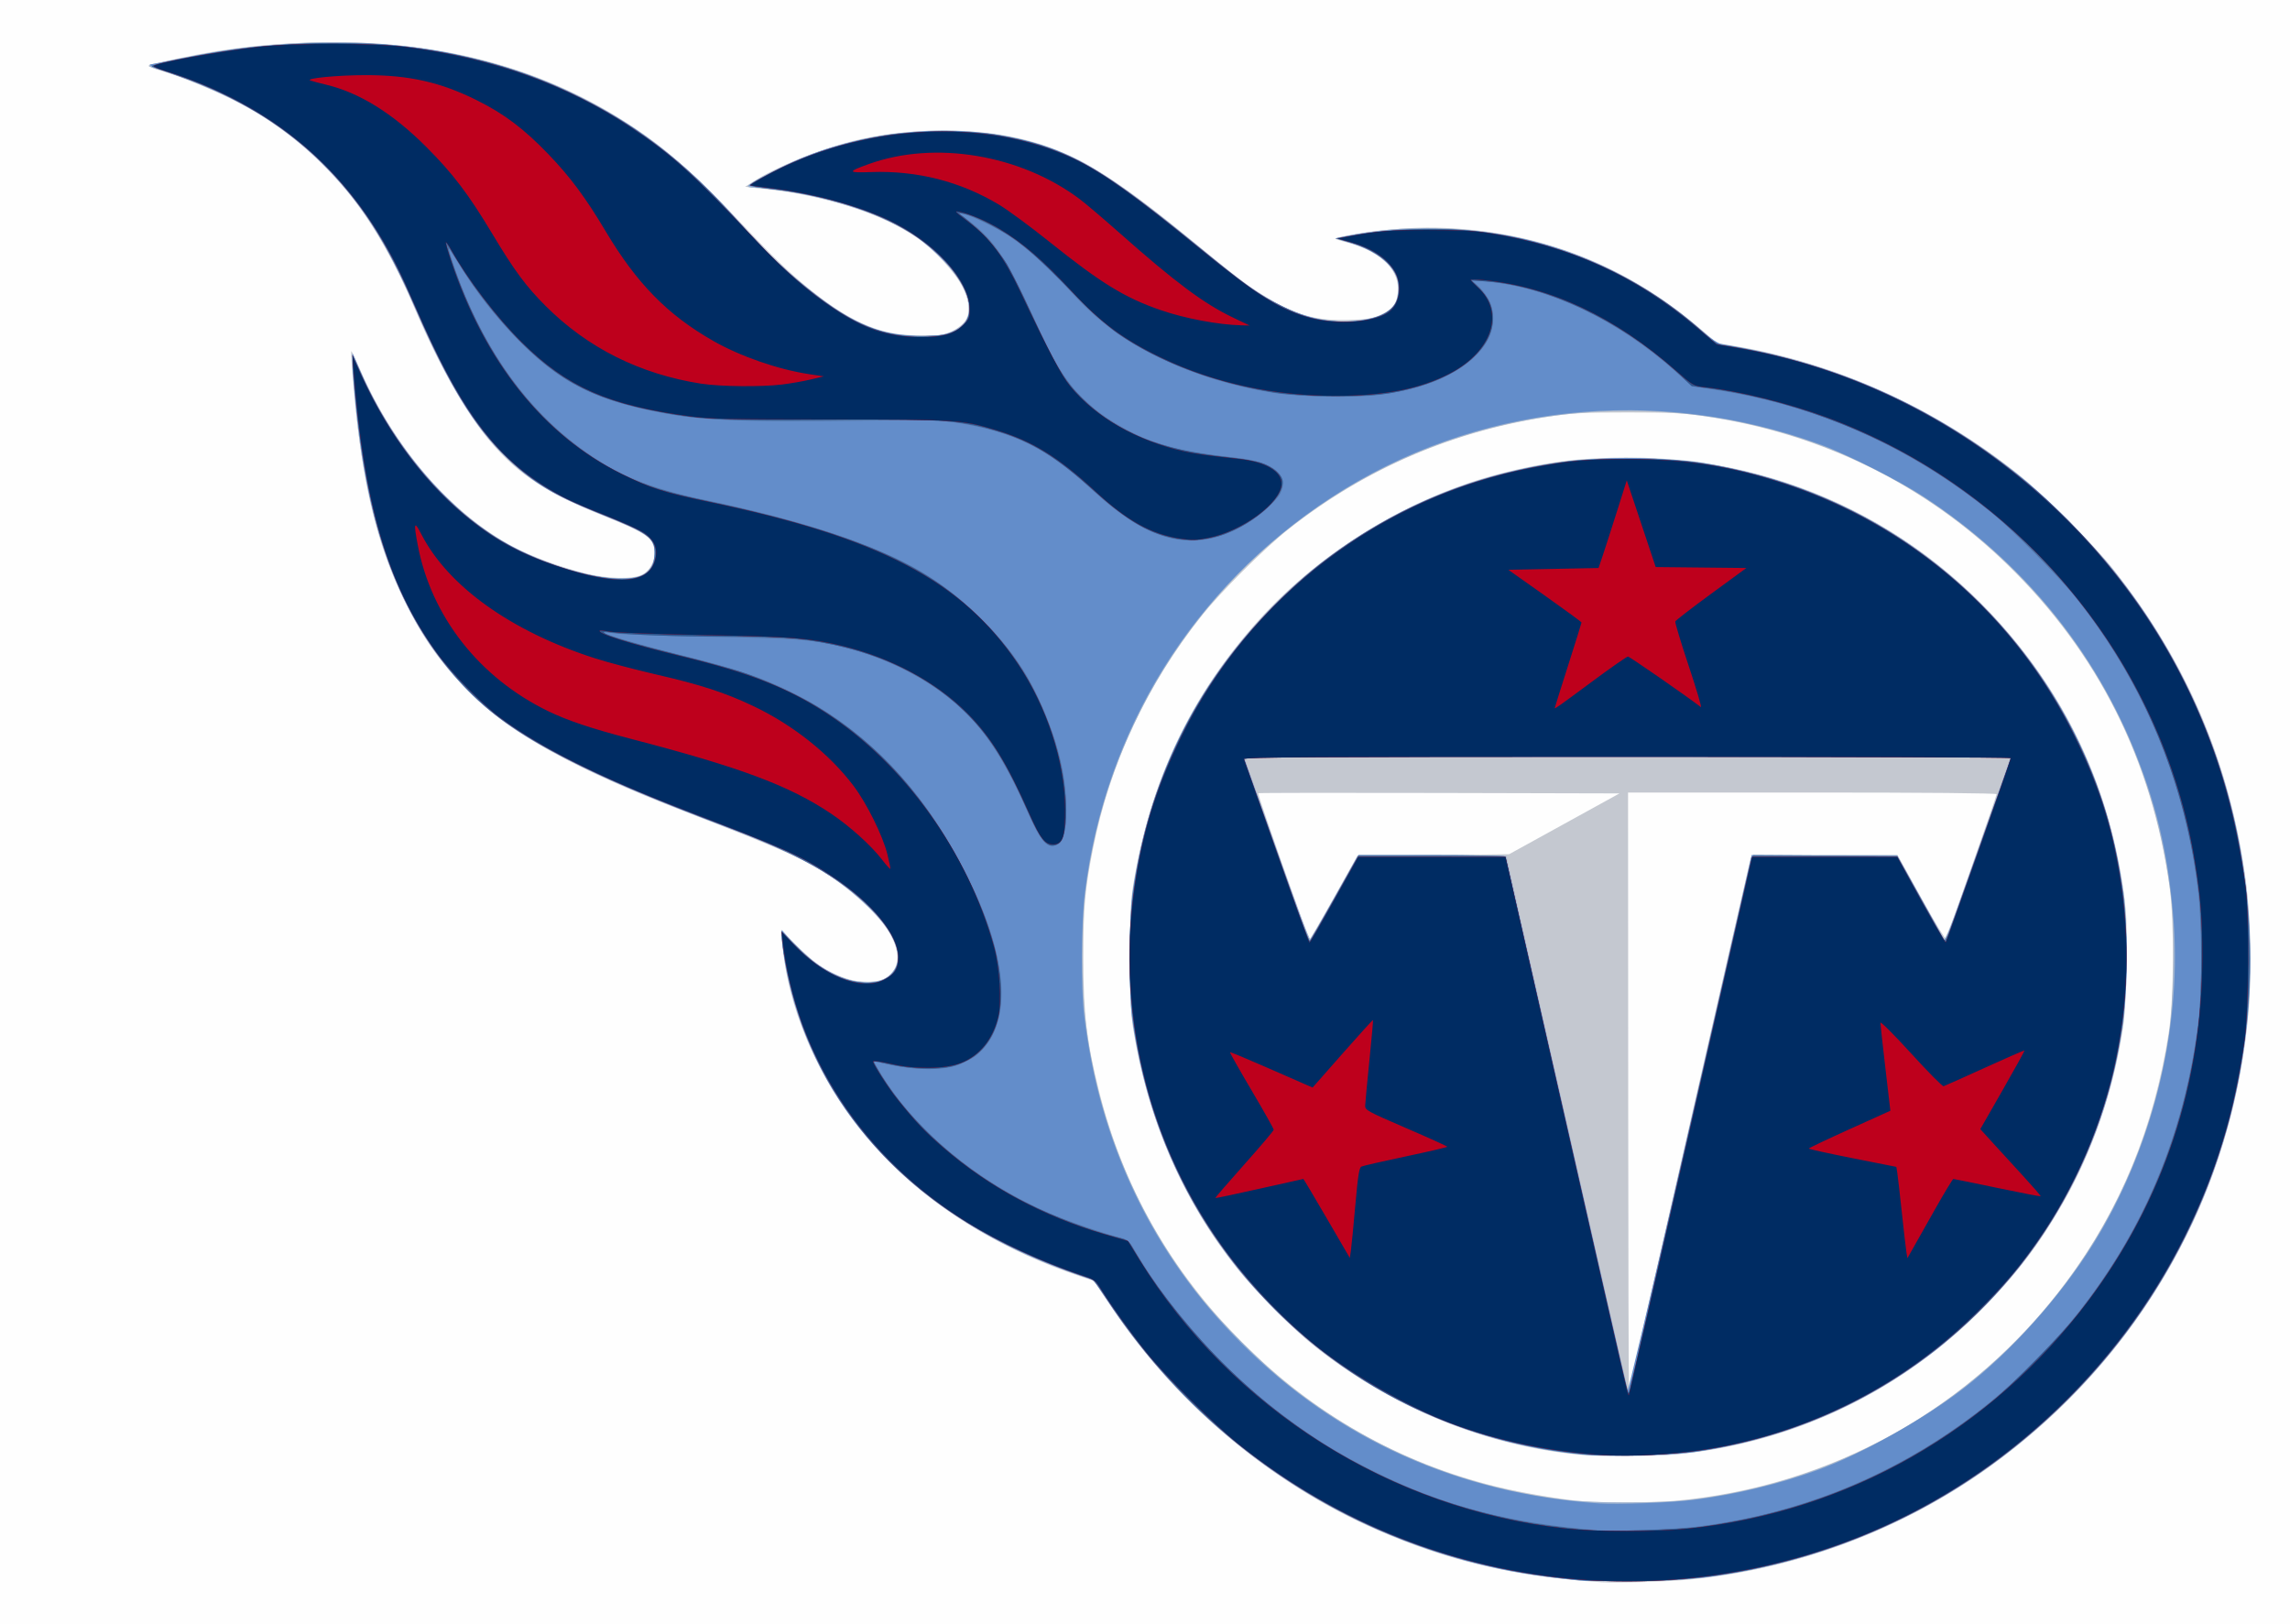 <svg
   xmlns="http://www.w3.org/2000/svg"
   version="1.1"
   id="svg10"
   width="375.459"
   height="266.341"
   viewBox="0 0 1280 908">
  <defs
     id="defs14" />

  <image
     width="1280"
     height="908"
     preserveAspectRatio="none"
     id="image18"
     x="0"
     y="0" />
  <g
     id="g20">
    <path
       style="fill:#fefefe"
       d="M 0,454 V 0 h 640 640 V 454 908 H 640 0 Z"
       id="path36"
        />
    <path
       style="fill:#c4c8d0"
       d="M 895,884.408 C 846.582,881.182 809.893,872.642 770,855.31 710.867,829.619 657.437,784.695 620.688,729.767 l -9.188,-13.733 -8,-2.678 C 563.003,699.8 526.975,678.553 499.861,652.236 469.345,622.618 447.813,584.338 439.942,545.714 437.977,536.075 436.01,520 436.795,520 c 0.217,0 3.501,3.327 7.299,7.393 3.797,4.066 9.947,9.472 13.666,12.013 16,10.933 34.245,12.761 41.047,4.114 C 507.053,533.035 496.622,514.142 472.5,495.872 454.302,482.089 444.091,477.285 382.5,453.529 321.216,429.89 285.203,409.962 262.818,387.301 245.834,370.109 236.63,357.168 225.973,335.5 212.763,308.642 205.106,280.388 200.092,240 c -1.965,-15.83 -4.285,-43.14 -3.714,-43.712 0.151,-0.151 2.466,4.74 5.146,10.87 18.951,43.353 50.249,79.586 84.898,98.284 9.967,5.379 27.482,11.839 40.936,15.098 12.841,3.111 26.427,3.379 31.657,0.625 6.205,-3.267 8.859,-12.183 5.381,-18.071 C 362.054,299.129 356.382,295.984 339,289.011 305.593,275.609 290.12,265.587 274.311,247.114 260.78,231.302 245.409,204.336 232.063,173 210.075,121.369 185.761,90.457 147.609,65.626 133.237,56.273 109.129,45.329 90.759,39.821 86.502,38.545 83.015,37.219 83.009,36.875 83.004,36.531 84.237,35.983 85.75,35.657 c 1.512,-0.326 8.099,-1.745 14.636,-3.153 28.229,-6.081 55.249,-8.864 86.114,-8.87 61.77,-0.012 114.807,14.231 160.926,43.218 24.074,15.131 39.842,29.135 75.963,67.464 21.084,22.374 41.547,38.669 58.024,46.206 11.533,5.276 19.468,6.917 33.587,6.949 11.378,0.026 12.944,-0.196 17.448,-2.472 9.894,-4.999 11.603,-12.36 5.668,-24.415 -4.048,-8.223 -16.704,-21.827 -26.144,-28.103 C 491.758,119.043 461.85,109.46 428.5,105.736 l -12,-1.34 4.5,-2.878 c 12.725,-8.137 36.147,-17.704 55.342,-22.605 28.496,-7.276 66.399,-7.88 93.658,-1.493 28.886,6.768 51.214,19.972 95.5,56.476 25.601,21.103 30.932,25.214 39.947,30.808 18.349,11.388 29.68,14.678 48.594,14.111 11.285,-0.338 13.114,-0.656 18.267,-3.177 6.787,-3.321 9.057,-6.861 9.095,-14.185 0.06,-11.596 -10.967,-21.559 -28.829,-26.045 -3.655,-0.918 -6.467,-1.848 -6.248,-2.067 1.257,-1.257 22.474,-4.465 36.411,-5.505 25.852,-1.929 53.975,0.949 79.54,8.142 32.963,9.274 62.715,25.629 90.152,49.557 l 7.121,6.21 10.475,1.751 c 55.701,9.313 112.15,34.805 157.475,71.116 13.99,11.208 42.813,39.882 53.162,52.888 42.181,53.008 66.098,109.505 74.932,177 2.174,16.613 2.893,50.385 1.457,68.5 -8.218,103.705 -60.49,196.213 -145.285,257.117 -48.544,34.867 -107.603,57.038 -167.266,62.793 -12.317,1.188 -41.084,2.059 -49.5,1.498 z m 41,-45.459 c 87.946,-7.982 166.113,-51.645 218.82,-122.229 30.363,-40.661 49.184,-86.44 57.439,-139.708 2.907,-18.756 3.127,-62.212 0.413,-81.513 -9.941,-70.707 -40.016,-130.499 -90.317,-179.563 -46.237,-45.1 -103.917,-73.522 -168.772,-83.164 -12.901,-1.918 -19.207,-2.242 -43.583,-2.242 -24.376,0 -30.682,0.324 -43.583,2.242 C 812.084,240.85 762.742,262.145 720,295.961 707.087,306.178 681.974,331.216 671.817,344 c -30.882,38.871 -51.374,82.667 -60.807,129.954 -4.622,23.17 -5.512,33.247 -5.481,62.046 0.034,30.754 1.857,46.219 8.665,73.5 13.461,53.94 40.25,101.012 80.268,141.042 40.05,40.062 87.72,67.121 141.538,80.341 14.807,3.637 37.847,7.522 50,8.431 10.745,0.803 39.436,0.594 50,-0.365 z m -51.5,-25.642 c -53.956,-4.807 -107.413,-26.708 -151,-61.865 -11.288,-9.104 -32.138,-30.114 -41.623,-41.942 -30.668,-38.242 -50.344,-83.587 -58.579,-135 -2.541,-15.863 -2.551,-63.338 -0.018,-79 9.483,-58.616 32.165,-106.617 70.409,-149 35.061,-38.855 85.127,-69.086 135.794,-81.994 25.179,-6.415 43.997,-8.726 71.016,-8.724 88.883,0.007 170.071,40.851 223.664,112.523 30.35,40.588 48.456,87.469 53.914,139.601 1.496,14.288 0.641,52.914 -1.481,66.898 -5.259,34.659 -17.068,69.038 -33.591,97.792 -13.243,23.046 -25.671,39.344 -44.815,58.768 -44.722,45.377 -102.984,73.801 -166.192,81.08 -12.272,1.413 -45.7,1.916 -57.5,0.864 z M 944.014,630.5 c 18.197,-79.75 33.531,-146.688 34.075,-148.75 l 0.989,-3.75 h 40.783 40.783 l 13.378,24.151 c 7.358,13.283 13.584,23.521 13.836,22.75 0.252,-0.771 6.688,-19.095 14.3,-40.721 C 1109.771,462.555 1116,444.442 1116,443.931 1116,443.362 1075.878,443 1013,443 H 910 l 0.079,167.25 c 0.043,91.987 0.252,166.8 0.464,166.25 0.212,-0.55 15.274,-66.25 33.471,-146 z M 745.605,501.75 758.652,478.5 801.076,478 843.5,477.5 l 30.86,-17 30.86,-17 -100.772,-0.255 c -55.425,-0.14 -100.953,-0.074 -101.174,0.147 -0.518,0.518 28.053,81.601 28.755,81.605 0.291,0.002 6.4,-10.459 13.576,-23.247 z"
       id="path34"
        />
    <path
       style="fill:#9db2cf"
       d="m 881.5,883.351 c -1.65,-0.192 -7.275,-0.824 -12.5,-1.403 C 804.545,874.804 740.681,847.628 689.615,805.615 662.746,783.51 641.257,759.812 621.05,730 l -9.829,-14.5 -9.86,-3.314 C 542.244,692.32 494.889,656.714 466.323,610.651 450.824,585.657 439.519,553.277 437.355,527.674 l -0.628,-7.43 9.965,9.745 c 8.091,7.912 11.602,10.556 18.672,14.059 7.705,3.818 9.652,4.358 16.921,4.694 9.633,0.445 13.759,-1.142 17.534,-6.742 3.033,-4.499 2.605,-10.54 -1.324,-18.675 -4.038,-8.361 -19.973,-23.976 -33.916,-33.232 -14.503,-9.628 -27.59,-15.765 -60.593,-28.413 C 365.396,446.89 347.399,439.309 325.5,428.618 295.853,414.143 279.803,403.662 264.155,388.556 225.326,351.071 204.444,297.641 198.082,219.5 c -2.036,-25.004 -2.043,-24.948 1.867,-15.5 11.318,27.346 29.963,55.032 50.188,74.523 22.906,22.074 43.949,33.638 76.701,42.148 12.293,3.194 26.956,3.647 31.956,0.986 6.455,-3.436 9.099,-12.094 5.7,-18.667 -2.044,-3.953 -7.187,-6.772 -27.115,-14.864 C 317.227,279.942 309.898,276.339 300.461,269.973 273.093,251.51 254.898,225.316 231.015,170 216.23,135.754 203.722,116.042 183.515,95.14 166.779,77.828 150.343,65.73 129,55.015 118.685,49.836 91.717,39 89.144,39 88.586,39 86.863,38.494 85.315,37.875 82.532,36.764 82.563,36.735 88,35.412 c 12.166,-2.961 32.007,-6.551 46.458,-8.407 72.299,-9.283 137.056,0.289 192.318,28.427 32.479,16.538 57.643,36.583 87.084,69.371 16.428,18.295 28.513,29.58 44.732,41.769 19.716,14.817 33.167,20.19 52.954,21.152 13.453,0.654 20.652,-1.044 26.271,-6.196 3.459,-3.172 3.68,-3.734 3.62,-9.203 C 541.257,156.143 520.929,134.512 494.643,122.534 475.823,113.957 438.775,105 422.122,105 419.855,105 418,104.621 418,104.157 c 0,-1.413 18.323,-11.091 29.738,-15.707 52.071,-21.055 112.187,-20.643 155.293,1.064 15.342,7.726 38.42,24.686 77.47,56.932 32.152,26.551 53.902,35.597 78.42,32.615 16.632,-2.022 22.576,-6.689 22.579,-17.727 10e-4,-5.254 -0.448,-6.803 -3.041,-10.492 -4.437,-6.314 -12.481,-11.48 -22.929,-14.728 l -9.01,-2.801 4.991,-1.128 c 31.092,-7.028 71.16,-6.136 104.555,2.33 35.21,8.925 65.283,24.781 94.936,50.054 l 8.5,7.245 12,2.143 c 57.909,10.343 110.284,34.357 157.726,72.318 14.392,11.516 40.55,37.858 52.519,52.889 74.249,93.241 95.719,215.758 57.733,329.455 -25.588,76.587 -81.075,144.963 -151.73,186.974 -43.511,25.871 -90.695,41.534 -141.302,46.904 -12.527,1.329 -55.963,1.899 -64.946,0.852 z m 62.006,-44.852 c 58.148,-6.72 111.797,-28.997 156.954,-65.174 60.211,-48.237 99.88,-116.865 111.61,-193.088 3.031,-19.698 3.772,-58.336 1.499,-78.237 -8.039,-70.399 -37.599,-132.486 -86.656,-182.012 C 1065.104,257.59 982.195,225.618 893.75,230.077 784.183,235.6 686.317,299.638 637.124,398 c -17.167,34.325 -27.422,69.559 -31.102,106.856 -1.525,15.462 -1.252,48.611 0.529,64.144 6.585,57.438 28.616,110.802 64.405,156 10.553,13.328 35.446,38.206 48.917,48.888 44.971,35.66 97.836,57.7 154.628,64.466 16.424,1.957 52.666,2.033 69.006,0.144 z M 886.5,813.315 C 840.791,809.326 795.333,793.454 756.558,767.945 740.407,757.32 730.675,749.532 716.639,736 670.326,691.352 641.996,635.231 632.841,570 c -1.784,-12.711 -1.782,-57.306 0.002,-70 8.909,-63.36 35.049,-116.968 78.434,-160.852 15.193,-15.368 27.497,-25.557 44.494,-36.847 37.463,-24.883 78.005,-39.64 123.228,-44.851 17.928,-2.066 55.848,-1.538 71.5,0.996 57.208,9.261 107.086,32.932 147.118,69.817 50.165,46.222 79.88,103.214 89.543,171.736 2.061,14.617 1.775,58.469 -0.477,73 -5.08,32.781 -13.002,58.224 -26.776,85.997 -20.338,41.008 -50.704,76.535 -88.538,103.585 -39.444,28.2 -85.8,45.473 -135.226,50.388 -9.545,0.949 -40.272,1.162 -49.644,0.344 z M 944.514,629 c 18.487,-81.125 33.84,-148.287 34.117,-149.25 0.469,-1.63 3.292,-1.749 41.186,-1.735 l 40.683,0.015 12.5,22.623 c 6.875,12.443 12.966,23.266 13.536,24.052 0.779,1.075 4.428,-8.195 14.718,-37.389 7.525,-21.35 15.714,-44.555 18.197,-51.568 L 1123.966,423 H 909.65 695.334 l 18.083,51.42 c 10.59,30.114 18.456,51.06 18.983,50.55 0.495,-0.478 6.646,-11.13 13.669,-23.67 L 758.837,478.5 800.419,478.239 C 823.288,478.095 842,478.226 842,478.528 c 0,0.765 66.983,295.505 67.718,297.972 0.328,1.1 0.728,1.55 0.889,1 0.162,-0.55 15.42,-67.375 33.907,-148.5 z"
       id="path32"
        />
    <path
       style="fill:#638dca"
       d="m 883,883.385 c -1.925,-0.23 -9.219,-1.086 -16.209,-1.902 -74.588,-8.706 -146.114,-43.462 -200.897,-97.62 -18.902,-18.686 -33.624,-36.75 -49.508,-60.746 l -4.887,-7.383 -12,-4.25 C 518.627,682.845 464.086,629.605 443.799,559.5 440.71,548.827 437,529.076 437,523.306 v -3.495 l 3.416,4.088 c 16.814,20.125 41.188,30.514 54.298,23.143 20.971,-11.791 -5.356,-46.916 -52.117,-69.532 C 435.393,474.025 419.825,467.493 408,462.993 361.482,445.291 338.744,435.642 317.363,424.532 289.232,409.914 272.715,398.135 258.049,382.232 229.567,351.347 212.454,313.426 203.487,261.324 c -2.709,-15.741 -6.497,-50.015 -6.47,-58.551 l 0.016,-5.273 4.337,10 c 11.476,26.464 28.024,50.773 47.78,70.191 10.468,10.289 14.232,13.424 24.359,20.291 20.568,13.947 52.902,25.284 72.492,25.417 14.157,0.096 19.07,-3.178 19.787,-13.186 0.69,-9.641 -2.218,-11.826 -30.952,-23.256 -24.987,-9.94 -36.862,-17.108 -51.213,-30.912 C 264.752,237.894 250.813,215.236 232.532,173 216.151,135.154 201.284,112.016 179.666,90.724 157.462,68.856 128.7,51.871 95.5,41.02 86.923,38.216 81.957,36 84.253,36 c 0.359,0 8.436,-1.565 17.95,-3.478 28.861,-5.802 45.291,-7.604 74.998,-8.226 37.798,-0.791 60.634,1.589 91.936,9.584 19.107,4.88 34.556,10.488 51.364,18.645 35.567,17.262 61.802,37.478 91.456,70.475 31.758,35.338 57.628,55.243 80.778,62.151 9.67,2.886 28.958,3.662 36.502,1.468 13.55,-3.939 16.246,-14.619 7.465,-29.572 -4.747,-8.083 -18.868,-21.706 -28.352,-27.35 -20.415,-12.15 -47.794,-20.604 -77.919,-24.061 -6.292,-0.722 -11.66,-1.533 -11.929,-1.801 -0.598,-0.598 15.249,-9.095 25.498,-13.673 35.821,-16 82.003,-21.192 120.5,-13.549 33.221,6.596 53.028,18.254 108.411,63.811 21.335,17.55 30.222,23.892 42.005,29.978 15.275,7.889 31.435,10.934 46.084,8.684 13.512,-2.076 19.755,-6.737 20.741,-15.484 1.385,-12.292 -8.775,-22.619 -27.719,-28.174 l -7.477,-2.192 5.477,-1.122 c 28.912,-5.923 67.926,-5.538 97.408,0.961 37.007,8.159 70.497,25.086 100.526,50.811 6.687,5.728 10.495,8.275 13,8.694 64.529,10.805 116.641,34.093 167.497,74.853 22.946,18.39 51.553,49.96 68.966,76.106 68.913,103.476 77.331,236.906 21.941,347.773 -17.273,34.574 -37.966,63.287 -65.361,90.693 -55.125,55.149 -122.2,88.293 -201.5,99.568 -10.529,1.497 -63.006,2.826 -71.5,1.81 z m 63.263,-44.949 c 23.391,-2.878 48.61,-8.951 70.41,-16.954 24.172,-8.873 58.378,-28.061 80.827,-45.338 26.137,-20.116 53.963,-51.101 72.425,-80.645 32.582,-52.141 49.352,-118.66 45.128,-179 -2.478,-35.402 -8.587,-63.038 -20.78,-94 -23.25,-59.044 -64.129,-108.853 -118.773,-144.719 -13.474,-8.844 -43.111,-23.864 -57.5,-29.14 -92.303,-33.851 -193.95,-22.908 -274,29.497 -77.106,50.478 -126.408,129.624 -137.633,220.949 -2.003,16.297 -2.251,52.743 -0.462,67.914 8.508,72.142 38.134,134.002 88.113,183.981 53.781,53.781 121.322,83.979 199.981,89.414 9.994,0.69 39.82,-0.427 52.263,-1.958 z M 884.075,812.96 C 818.784,806.663 759.108,778.368 712.45,731.585 697.219,716.313 689.044,706.338 677.344,688.747 653.69,653.181 639.085,613.863 632.865,569 c -2.009,-14.486 -1.732,-56.493 0.471,-71.5 9.494,-64.682 37.311,-119.054 83.996,-164.18 C 780.686,272.081 869.559,245.019 958,260.035 c 86.086,14.616 161.915,71.036 201.466,149.897 18.243,36.376 27.822,74.273 29.21,115.568 2.206,65.635 -17.922,127.944 -58.303,180.488 -11.356,14.777 -34.616,38.02 -49.555,49.519 -39.306,30.256 -82.766,48.535 -133.317,56.073 -12.098,1.804 -50.391,2.637 -63.425,1.38 z m 93.445,-327.721 1.621,-7.261 40.679,0.261 40.679,0.261 11.696,21 c 14.505,26.044 14.908,26.73 15.403,26.235 0.222,-0.222 7.786,-21.291 16.809,-46.819 9.023,-25.528 17.122,-48.384 17.999,-50.791 0.876,-2.407 1.593,-4.544 1.593,-4.75 C 1124,423.168 1027.482,423 909.515,423 H 695.029 l 3.498,9.75 c 1.924,5.362 10.13,28.536 18.235,51.496 8.105,22.96 14.962,41.738 15.237,41.728 0.275,-0.01 6.519,-10.808 13.876,-23.996 L 759.252,478 h 40.815 c 22.448,0 41.045,0.373 41.327,0.829 0.282,0.456 15.636,67.394 34.121,148.75 18.485,81.356 33.871,148.818 34.191,149.914 0.429,1.469 48.23,-204.538 67.813,-292.255 z"
       id="path30"
        />
    <path
       style="fill:#4e72a3"
       d="M 879,882.901 C 843.644,879.835 804.335,869.793 771,855.31 709.722,828.685 655.086,782.403 618.775,726.359 613.521,718.25 610.805,714.959 609,714.514 601.032,712.548 576.352,702.538 563,695.856 521.765,675.22 491.318,648.739 468.519,613.681 452.307,588.751 440.235,555.283 437.434,527.5 l -0.706,-7 7.894,8 c 4.341,4.4 10.464,9.703 13.606,11.784 16.866,11.171 35.616,12.178 41.757,2.242 5.15,-8.333 0.264,-21.053 -13.335,-34.713 C 468.907,489.99 445.925,477.113 403,460.942 341.289,437.694 304.322,419.962 279.988,401.937 245.859,376.657 220.805,335.892 208.561,285.722 c -4.944,-20.257 -9.328,-50.647 -11.141,-77.222 -0.375,-5.5 -0.458,-9.775 -0.183,-9.5 0.274,0.275 2.379,4.775 4.677,10 18.132,41.224 48.577,76.681 81.93,95.417 22.855,12.839 57.364,21.891 70.991,18.622 C 362.298,321.249 366,316.774 366,309.542 366,300.195 363.365,298.303 333.869,286.478 307.749,276.006 294.465,267.515 279.168,251.514 263.487,235.112 249.558,211.777 233.494,175 218.39,140.421 207.452,121.904 190.547,102.295 166.81,74.761 136.931,55.228 98.344,42.017 91.83,39.787 85.825,37.691 85,37.359 c -2.875,-1.156 26.316,-7.108 51,-10.398 19.9,-2.653 59.919,-3.687 79.396,-2.051 61.398,5.155 113.936,25.499 158.604,61.417 13.001,10.454 26.081,23.232 41.161,40.21 13.218,14.882 22.079,23.365 36.339,34.792 25.932,20.78 41.864,27.219 65.604,26.511 9.554,-0.285 12.179,-0.725 16.243,-2.726 11.017,-5.424 11.583,-15.574 1.693,-30.361 -8.876,-13.271 -21.218,-23.216 -39.447,-31.784 C 477.947,114.674 454.987,108.43 433,105.947 c -17.014,-1.921 -16.927,-1.581 -2.326,-9.123 21.016,-10.855 42.233,-17.794 65.744,-21.502 14.888,-2.348 47.131,-2.364 60.583,-0.032 38.133,6.613 56.965,16.995 111.161,61.28 12.836,10.489 26.968,21.606 31.404,24.704 9.514,6.644 24.507,14.046 32.935,16.258 9.364,2.458 22.769,2.928 31.352,1.099 12.572,-2.679 17.162,-6.756 17.922,-15.916 0.99,-11.939 -9.017,-21.794 -27.693,-27.27 l -7.419,-2.176 9.079,-1.668 c 21.771,-4.001 50.715,-4.831 71.958,-2.064 47.823,6.229 92.106,26.391 125.14,56.974 l 5.934,5.494 11.535,2.003 c 107.839,18.726 201.39,88.482 250.628,186.88 38.761,77.461 47.156,166.828 23.541,250.611 -23.374,82.926 -77.291,154.353 -151.478,200.668 -45.584,28.458 -98.971,46.121 -153.5,50.785 -13.821,1.182 -46.594,1.154 -60.5,-0.052 z m 68.47,-29.417 C 1045.208,842.051 1131.346,786.913 1183.643,702.305 1208.206,662.567 1223.694,616.817 1229.109,568 c 1.857,-16.738 1.605,-52.427 -0.493,-69.924 -7.3,-60.881 -30.028,-115.595 -67.877,-163.407 -9.25,-11.685 -36.689,-39.447 -47.739,-48.301 -46.949,-37.621 -98.511,-60.321 -156.357,-68.837 l -10.857,-1.598 -8.643,-7.731 C 904.078,178.624 865.504,160.27 830.217,157.325 l -7.717,-0.644 3.27,2.765 c 1.798,1.521 4.498,4.855 6,7.41 3.778,6.427 3.797,15.447 0.048,22.645 -8.224,15.79 -30.209,27.152 -60.206,31.116 -14.617,1.931 -44.587,1.387 -60.112,-1.091 -22.641,-3.615 -43.482,-10.043 -63.123,-19.47 -21.68,-10.405 -35.651,-21.048 -52.673,-40.127 -9.036,-10.127 -21.23,-20.949 -31.248,-27.731 -6.849,-4.637 -21.454,-11.726 -25.956,-12.6 l -3,-0.582 2.454,1.743 c 16.691,11.855 23.723,21.76 38.761,54.598 14.74,32.189 20.571,41.008 35.243,53.305 7.814,6.549 22.526,14.744 32.574,18.144 13.752,4.653 22.172,6.289 47.257,9.181 20.273,2.337 29.045,9.702 23.75,19.94 -2.426,4.691 -13.799,14.31 -22.206,18.782 C 666.156,309.163 641.758,302.92 610,273.386 585.561,250.658 566.952,241.446 535.177,236.347 526.089,234.889 519.142,234.698 488.5,235.067 c -80.107,0.964 -99.069,0.064 -127.054,-6.032 -32.491,-7.077 -51.174,-17.457 -73.663,-40.925 -11.386,-11.882 -21.291,-24.569 -29.866,-38.256 -2.979,-4.755 -5.945,-9.48 -6.59,-10.5 -1.628,-2.573 1.805,8.481 5.969,19.221 15.149,39.072 37.693,70.074 66.52,91.477 20.481,15.206 39.021,22.985 70.184,29.444 53.525,11.095 95.649,25.04 120.743,39.973 23.776,14.149 46.378,36.513 59.42,58.795 5.766,9.852 12.023,24.289 15.719,36.273 4.572,14.823 6.333,26.826 5.948,40.55 -0.369,13.156 -1.977,17.109 -7.213,17.733 -4.007,0.477 -7.556,-4.001 -13.084,-16.509 -13.422,-30.372 -23.9,-46.918 -38.125,-60.202 -16.97,-15.848 -42.057,-28.802 -67.191,-34.694 -16.951,-3.974 -25.43,-4.615 -72.218,-5.457 -25.575,-0.461 -49.643,-1.284 -53.485,-1.829 -3.841,-0.546 -7.132,-0.844 -7.313,-0.663 -0.816,0.816 20.547,7.065 44.433,12.996 29.38,7.296 43.359,11.963 59.672,19.921 42.562,20.765 75.511,55.158 99.745,104.118 23.184,46.838 24.882,82.839 4.689,99.404 -1.612,1.322 -5.701,3.558 -9.086,4.969 -9.848,4.103 -28.813,3.497 -46.456,-1.483 -2.238,-0.632 -2.214,-0.502 0.857,4.73 19.097,32.538 54.34,62.16 95.04,79.883 10.471,4.56 30.441,11.443 40.568,13.983 3.818,0.958 4.565,1.729 8.99,9.277 18.581,31.694 51.125,67.55 82.105,90.461 17.638,13.044 30.505,20.947 49.741,30.55 39.171,19.556 76.36,29.334 126,33.131 9.386,0.718 41.044,-0.409 53.97,-1.921 z m -61.739,-40.469 C 801.34,804.819 727.699,761.732 679.755,692.5 656.463,658.866 640.511,617.983 633.868,574.893 630.906,555.678 630.644,516.895 633.353,498.5 c 4.96,-33.685 12.436,-58.091 26.648,-87 23.232,-47.254 60.491,-88.089 104.873,-114.937 32.442,-19.625 65.932,-31.717 104.626,-37.775 11.756,-1.841 18.247,-2.197 40.5,-2.22 29.191,-0.031 42.322,1.427 66.619,7.397 79.935,19.641 147.05,73.637 183.38,147.535 14.354,29.197 21.57,52.774 26.649,87.072 2.709,18.292 2.446,57.105 -0.516,76.321 -12.281,79.658 -55.048,147.399 -121.132,191.866 -34.105,22.949 -73.104,38.003 -114.593,44.236 -15.726,2.362 -50.1,3.436 -64.675,2.021 z M 944.504,630 c 18.476,-81.125 34.013,-148.518 34.528,-149.761 l 0.936,-2.261 40.246,0.261 40.246,0.261 12.53,22.5 c 6.891,12.375 12.987,23.276 13.546,24.225 0.802,1.362 2.88,-3.585 9.871,-23.5 4.87,-13.874 13.071,-37.063 18.224,-51.531 5.153,-14.468 9.37,-26.506 9.37,-26.75 0,-0.244 -96.573,-0.444 -214.607,-0.444 -203.983,0 -214.573,0.087 -213.919,1.75 0.946,2.407 19.703,55.182 28.61,80.5 4.015,11.412 7.552,20.749 7.858,20.747 0.307,-0.002 6.599,-10.802 13.983,-24 L 759.351,478 h 40.765 c 22.421,0 40.971,0.338 41.222,0.75 0.251,0.412 15.595,67.35 34.099,148.75 34.963,153.811 34.688,152.63 35.175,151 0.164,-0.55 15.416,-67.375 33.891,-148.5 z"
       id="path28"
        />
    <path
       style="fill:#2e578e"
       d="m 886.5,883.401 c -16.668,-1.67 -25.208,-2.699 -33,-3.976 -94.966,-15.568 -178.411,-69.503 -232.717,-150.419 l -9.056,-13.493 -11.613,-4.104 C 525.146,684.919 474.462,639.342 449.533,576 c -5.801,-14.74 -12.494,-43.199 -12.528,-53.268 -0.004,-1.163 2.679,0.949 7.837,6.17 13.747,13.914 26.05,20.353 39.157,20.491 8.713,0.092 12.992,-1.693 16.04,-6.692 C 510.65,525.301 479.077,492.349 433,472.733 427.225,470.274 415.075,465.462 406,462.04 325.266,431.592 287.531,411.727 262.459,386.476 224.937,348.685 205.516,298.219 198.536,220.371 c -2.096,-23.378 -2.133,-23.218 2.833,-12.205 17.749,39.357 42.533,70.174 72.687,90.378 28.57,19.143 72.966,30.785 86.203,22.604 5.23,-3.232 7.702,-10.914 5.335,-16.579 -2.145,-5.134 -7.897,-8.68 -25.349,-15.629 -28.591,-11.383 -42.056,-19.198 -56.419,-32.742 C 265.291,238.721 250.422,214.026 230.086,166.949 210.601,121.843 186.229,91.062 151.624,67.856 133.949,56.003 110.691,45.013 91.251,39.327 c -3.437,-1.005 -6.249,-2.099 -6.25,-2.43 -0.002,-0.944 29.002,-6.718 44.499,-8.859 24.173,-3.34 42.456,-4.362 66.5,-3.716 49.656,1.334 90.491,11.126 129.843,31.136 34.751,17.671 55.079,34.299 97.132,79.454 22.564,24.228 47.71,43.079 65.206,48.88 17.65,5.853 35.825,6.306 45.94,1.146 20.946,-10.686 -2.692,-46.774 -41.753,-63.745 -16.678,-7.246 -38.265,-12.845 -60.297,-15.639 -6.835,-0.867 -12.607,-1.755 -12.825,-1.974 -0.545,-0.545 10.677,-6.751 19.982,-11.05 C 492.081,68.111 557.087,66.905 602,89.512 c 16.715,8.413 33.268,20.303 68.838,49.445 24.726,20.258 34.637,27.293 46.401,32.941 10.494,5.038 17.955,7.018 29.264,7.769 16.327,1.084 28.373,-2.39 33.218,-9.58 2.747,-4.077 3.067,-11.625 0.704,-16.605 -3.688,-7.772 -14.254,-15.076 -26.765,-18.501 l -6.15,-1.684 8.996,-1.639 c 23.074,-4.205 55.942,-4.704 77.996,-1.183 44.861,7.162 85.379,26.485 119.288,56.887 4.016,3.601 7.172,5.638 8.735,5.638 1.346,0 9.207,1.364 17.469,3.031 135.113,27.259 243.032,135.037 270.355,270.001 9.15,45.196 9.201,95.547 0.142,140.025 -3.326,16.333 -4.855,22.048 -10.598,39.624 -20.766,63.557 -60.119,119.887 -113.891,163.023 -44.7,35.858 -99.535,60.445 -156.838,70.324 -17.327,2.987 -30.644,4.082 -53.662,4.414 -13.75,0.198 -26.8,0.18 -29,-0.04 z M 950,853.512 c 62.114,-8.467 114.373,-30.863 163,-69.855 11.415,-9.153 40.509,-38.854 49.622,-50.657 36.821,-47.691 57.802,-98.097 65.975,-158.5 2.227,-16.461 2.544,-58.75 0.561,-75 -12.022,-98.53 -63.627,-181.492 -146.246,-235.105 -37.181,-24.128 -84.807,-41.71 -128.531,-47.451 l -8.881,-1.166 -6,-5.703 c -31.15,-29.606 -74.187,-50.447 -109,-52.785 l -8,-0.537 4.175,4.205 c 5.574,5.615 7.725,10.34 7.762,17.056 0.043,7.798 -3.895,15.424 -11.535,22.338 -10.305,9.325 -25.667,15.858 -45.444,19.324 -15.086,2.644 -49.698,2.405 -66.487,-0.459 C 676.796,213.386 647.507,202.206 624.5,186.209 619.556,182.771 608.669,172.768 596,160.021 580.989,144.919 573.011,137.714 566.205,133.112 556.319,126.429 544.761,120.664 539,119.542 l -3.5,-0.682 3.5,2.732 c 7.694,6.006 19.875,19.298 23.873,26.053 2.326,3.93 8.452,16.321 13.611,27.535 13.778,29.947 18.257,37.417 28.543,47.608 19.029,18.852 43.503,28.757 80.776,32.691 7.564,0.798 16.164,2.23 19.111,3.182 6.586,2.127 12.086,7.017 12.086,10.747 0,9.104 -14.962,22.493 -32.631,29.199 -8.928,3.389 -20.395,4.182 -29.491,2.04 -14.549,-3.425 -25.022,-9.825 -44.378,-27.116 -20.155,-18.004 -33.472,-26.312 -51.029,-31.834 -22.083,-6.946 -33.675,-7.773 -98.747,-7.052 -58.502,0.649 -71.152,-0.04 -96.724,-5.267 -32.862,-6.717 -51.43,-16.577 -74.012,-39.3 -11.801,-11.875 -25.866,-30.001 -34.481,-44.438 C 252.342,140.338 249.614,136 249.443,136 c -0.171,0 1.18,4.388 3.003,9.75 17.915,52.715 46.612,91.054 85.252,113.899 16.983,10.041 28.97,14.289 57.235,20.285 74.062,15.712 115.278,32.1 144.097,57.297 23.85,20.853 38.824,42.993 48.993,72.437 9.085,26.306 10.727,57.174 3.302,62.039 -5.283,3.462 -9.523,-1.358 -17.777,-20.207 C 562.287,425.787 552.63,410.767 538.724,397.334 515.46,374.861 484.669,361.65 444.5,356.905 c -5.785,-0.683 -22.433,-1.139 -39.5,-1.081 -26.488,0.09 -53.537,-0.932 -64.5,-2.437 -3.03,-0.416 -3.636,-0.286 -2.5,0.535 2.627,1.899 16.799,6.063 41.5,12.193 13.2,3.276 28.95,7.569 35,9.541 11.795,3.845 31.651,12.872 41.779,18.994 35.464,21.439 62.785,52.333 84.322,95.349 21.464,42.871 24.875,77.72 9.34,95.414 -4.193,4.775 -8.871,7.747 -15.941,10.125 -7.658,2.576 -23.415,2.396 -35.923,-0.411 -5.183,-1.163 -9.564,-1.974 -9.736,-1.802 -0.172,0.172 1.68,3.544 4.115,7.494 17.139,27.799 47.327,54.512 80.305,71.061 17.302,8.682 37.577,16.366 52.841,20.025 4.447,1.066 5.399,1.76 7.418,5.409 9.682,17.498 27.963,41.356 45.98,60.006 42.971,44.481 94.748,74.524 153.5,89.064 18.636,4.612 29.612,6.38 56,9.021 8.805,0.881 50.581,-0.405 61.5,-1.894 z M 886.5,812.935 C 819.66,806.658 759.658,778.672 712.993,732.007 632.045,651.058 608.848,529.848 654.082,424.184 c 13.731,-32.074 33.493,-60.963 59.333,-86.734 15.219,-15.179 25.254,-23.411 42.585,-34.936 35.308,-23.479 73.113,-37.69 117.5,-44.167 16.781,-2.449 56.219,-2.449 73,0 63.506,9.267 117.067,35.801 160.547,79.533 67.651,68.044 95.207,161.853 75.347,256.505 -6.177,29.439 -22.034,67.189 -39.114,93.114 -45.238,68.668 -116.394,113.214 -198.143,124.043 -14.433,1.912 -45.299,2.645 -58.637,1.392 z M 945.46,626.756 C 963.907,546.046 979,479.784 979,479.506 979,479.228 997.339,479 1019.754,479 h 40.754 l 13.358,24.055 c 7.347,13.23 13.493,23.918 13.659,23.75 C 1087.922,526.402 1124,424.283 1124,423.559 1124,423.252 1027.475,423 909.5,423 791.525,423 695,423.143 695,423.317 c 0,0.174 3.524,10.187 7.832,22.25 4.308,12.063 12.52,35.294 18.25,51.625 5.73,16.331 10.732,29.381 11.116,29 0.384,-0.38 6.507,-11.042 13.607,-23.692 l 12.909,-23 41.412,-0.261 41.412,-0.261 33.789,148.761 C 893.912,709.558 909.373,777.175 909.686,778 c 0.387,1.019 0.837,0.537 1.402,-1.5 0.458,-1.65 15.925,-69.035 34.372,-149.744 z"
       id="path26"
        />
    <path
       style="fill:#be001c"
       d="M 883,882.882 C 813.131,877.293 747.59,851.316 692.5,807.379 679.103,796.695 651.202,768.953 640.826,756 c -8.635,-10.78 -19.582,-26.011 -24.97,-34.743 -3.574,-5.792 -3.804,-5.959 -12,-8.703 -20.786,-6.959 -45.745,-18.523 -62.957,-29.17 -58.426,-36.141 -96.013,-93.311 -103.38,-157.244 l -0.618,-5.36 5.735,6.195 c 17.238,18.619 38.625,27.273 51.342,20.775 6.202,-3.169 8.223,-6.331 8.173,-12.784 -0.097,-12.471 -14.524,-30.167 -36.557,-44.84 C 448.058,478.448 441.381,475.443 382.093,452.549 335.382,434.511 302.299,417.939 279.807,401.311 269.452,393.655 251.765,375.501 243.734,364.284 216.381,326.083 203.254,281.083 197.562,206 l -0.569,-7.5 2.338,5.5 c 14.269,33.562 35.734,63.487 60.117,83.81 16.456,13.715 30.374,21.414 51.655,28.572 34.968,11.762 53.036,10.098 55.468,-5.11 0.958,-5.99 -1.67,-10.714 -7.966,-14.32 -2.809,-1.609 -12.082,-5.704 -20.607,-9.1 -18.928,-7.541 -25.164,-10.579 -35.537,-17.313 -27.758,-18.019 -46.699,-44.663 -69.8,-98.187 -3.596,-8.331 -8.353,-18.758 -10.572,-23.171 C 194.408,94.122 151.497,57.986 91.75,39.421 88.588,38.439 86,37.326 86,36.948 c 0,-1.509 34.567,-7.88 57.517,-10.601 20.471,-2.427 65.433,-2.423 83.983,0.007 48.384,6.337 89.53,21.098 125.211,44.919 23.416,15.632 34.071,25.284 70.168,63.562 15.919,16.88 28.771,28.114 43.141,37.709 17.123,11.433 30.249,15.78 47.98,15.891 12.98,0.081 18.947,-1.513 24.134,-6.447 C 541.719,178.577 542,177.905 542,172.738 542,156.524 522.281,134.968 496.32,122.803 478.873,114.627 452.718,107.646 429.5,104.968 c -5.5,-0.634 -10.106,-1.255 -10.236,-1.38 -0.13,-0.125 3.47,-2.283 8,-4.795 53.333,-29.584 123.153,-33.568 173.203,-9.884 15.365,7.271 34.829,21.17 70.033,50.01 32.221,26.396 45.51,34.649 62.91,39.071 14.289,3.631 33.635,2.235 42.176,-3.043 6.782,-4.192 8.687,-15.392 3.984,-23.418 -4.349,-7.421 -12.929,-12.991 -25.181,-16.347 l -6.753,-1.85 5.932,-1.113 c 16.594,-3.113 23.275,-3.665 44.432,-3.669 16.576,-0.003 25.528,0.463 34,1.77 45.138,6.964 82.622,23.968 116.5,52.848 l 11,9.378 11,1.849 c 111.903,18.812 210.869,96.355 257.305,201.605 13.701,31.055 22.121,61.799 27.386,100 2.052,14.885 1.712,69.15 -0.532,84.912 -5.945,41.762 -16.362,75.738 -34.06,111.088 -36.516,72.937 -99.516,132.286 -174.099,164.009 -51.209,21.781 -108.809,31.248 -163.5,26.873 z m 60.641,-28.413 C 1032.881,845.097 1112.758,799.671 1167.112,727.38 1209.323,671.24 1231,605.842 1231,534.634 1231,513.682 1230.063,501.569 1226.93,482 1208.934,369.615 1129.073,273.145 1021,233.244 c -21.071,-7.78 -49.235,-14.749 -68,-16.827 -6.377,-0.706 -6.679,-0.877 -16,-9.074 -34.616,-30.439 -70.176,-47.142 -108.25,-50.845 -3.712,-0.361 -6.75,-0.394 -6.75,-0.074 0,0.32 1.774,2.185 3.942,4.143 15.328,13.848 8.225,35.8 -15.592,48.191 -16.505,8.587 -36.285,12.461 -63.849,12.506 -34.303,0.056 -67.165,-7.059 -96.379,-20.868 C 628.711,190.275 615.251,180.397 599.448,163.206 583.631,146 571.645,135.631 558.5,127.783 c -6.906,-4.123 -16.426,-8.23 -21.5,-9.273 -4.036,-0.83 -3.873,-0.624 4.5,5.695 11.917,8.994 19.467,19.157 28.709,38.645 16.031,33.802 22.951,46.911 28.048,53.134 14.161,17.288 37.304,30.496 63.742,36.379 5.893,1.311 13.307,2.331 30.464,4.188 15.009,1.625 24.032,6.931 23.831,14.015 -0.294,10.378 -21.777,26.236 -40.767,30.093 -6.797,1.38 -9.155,1.439 -16,0.397 -15.973,-2.432 -29.732,-10.124 -47.361,-26.48 -20.565,-19.08 -35.192,-28.085 -55.555,-34.201 -19.021,-5.713 -21.521,-5.873 -92.612,-5.902 -56.112,-0.023 -67.327,-0.273 -78.244,-1.74 -45.609,-6.131 -68.72,-16.313 -94.11,-41.463 -14.131,-13.997 -30.305,-35.215 -39.644,-52.009 -1.297,-2.331 -2.549,-4.047 -2.783,-3.813 -0.234,0.234 1.041,4.842 2.833,10.239 18.746,56.453 51.864,97.847 95.448,119.3 15.938,7.845 23.831,10.371 48.5,15.522 95.628,19.967 141.738,44.172 173.127,90.883 16.007,23.821 26.067,54.732 26.234,80.608 0.102,15.777 -1.325,20 -6.759,20 -4.536,0 -7.042,-3.224 -13.065,-16.808 C 562.687,426.211 553.784,411.797 540.5,398.472 523.175,381.094 497.666,367.434 470.383,360.925 452.512,356.661 442.851,355.91 394,354.985 c -26.125,-0.495 -49.951,-1.355 -52.946,-1.913 -2.995,-0.557 -5.625,-0.835 -5.843,-0.617 -1.626,1.626 15.83,7.113 46.289,14.552 37.596,9.181 58.434,17.37 80.181,31.511 43.724,28.432 79.403,78.172 93.955,130.982 3.088,11.206 4.276,30.453 2.382,38.588 -2.958,12.705 -10.378,21.947 -20.938,26.078 -8.686,3.398 -25.449,3.634 -38.829,0.545 -5.862,-1.353 -10.25,-1.941 -10.25,-1.373 0,1.591 8.497,14.778 13.712,21.281 10.188,12.703 15.169,17.939 25.788,27.107 25.435,21.959 55.749,38.238 89.602,48.118 l 13.339,3.893 6.401,10.381 c 51.431,83.416 140.569,139.667 238.166,150.298 17.391,1.894 50.847,1.919 68.633,0.052 z M 896.5,813.334 C 866.338,811.49 837.053,805.389 810.958,795.514 787.542,786.653 756.575,768.962 736.5,752.979 719.331,739.309 700.233,719.548 686.748,701.5 c -45.737,-61.213 -64.188,-138.274 -51.238,-214 4.696,-27.461 11.802,-49.11 24.945,-76 C 698.34,333.993 771.531,277.871 856,261.561 c 20.517,-3.962 31.374,-4.954 54,-4.936 32.501,0.026 57.903,4.025 87.308,13.744 71.227,23.543 129.245,74.004 162.173,141.049 13.152,26.779 20.299,48.526 25.005,76.082 12.751,74.666 -4.976,150.622 -49.362,211.5 -8.403,11.525 -15.238,19.427 -27.96,32.325 -42.103,42.685 -96.505,70.302 -156.013,79.2 -17.532,2.621 -39.362,3.743 -54.651,2.809 z M 945.076,629.25 979.393,479 l 40.554,0.026 40.553,0.026 6.392,11.724 c 11.757,21.564 20.299,36.367 20.734,35.931 C 1088.187,526.146 1124,424.807 1124,423.781 1124,423.351 1027.427,423 909.393,423 c -171.259,0 -214.516,0.252 -214.157,1.25 0.247,0.688 8.486,24.087 18.309,52 9.823,27.913 18.106,50.735 18.407,50.717 0.301,-0.018 6.554,-10.818 13.896,-24 L 759.195,479 l 41.152,0.008 41.152,0.008 33.434,147.242 c 34.607,152.408 35.011,154.155 35.519,153.586 0.169,-0.189 15.749,-67.956 34.624,-150.594 z"
       id="path24"
        />
    <path
       style="fill:#002c63"
       d="M 883,882.882 C 813.131,877.293 747.59,851.316 692.5,807.379 679.103,796.695 651.202,768.953 640.826,756 c -8.635,-10.78 -19.582,-26.011 -24.97,-34.743 -3.574,-5.792 -3.804,-5.959 -12,-8.703 -20.786,-6.959 -45.745,-18.523 -62.957,-29.17 -58.426,-36.141 -96.013,-93.311 -103.38,-157.244 l -0.618,-5.36 5.735,6.195 c 17.238,18.619 38.625,27.273 51.342,20.775 6.202,-3.169 8.223,-6.331 8.173,-12.784 -0.097,-12.471 -14.524,-30.167 -36.557,-44.84 C 448.058,478.448 441.381,475.443 382.093,452.549 335.382,434.511 302.299,417.939 279.807,401.311 269.452,393.655 251.765,375.501 243.734,364.284 216.381,326.083 203.254,281.083 197.562,206 l -0.569,-7.5 2.338,5.5 c 14.269,33.562 35.734,63.487 60.117,83.81 16.456,13.715 30.374,21.414 51.655,28.572 34.968,11.762 53.036,10.098 55.468,-5.11 0.958,-5.99 -1.67,-10.714 -7.966,-14.32 -2.809,-1.609 -12.082,-5.704 -20.607,-9.1 -18.928,-7.541 -25.164,-10.579 -35.537,-17.313 -27.758,-18.019 -46.699,-44.663 -69.8,-98.187 -3.596,-8.331 -8.353,-18.758 -10.572,-23.171 C 194.408,94.122 151.497,57.986 91.75,39.421 88.588,38.439 86,37.326 86,36.948 c 0,-1.509 34.567,-7.88 57.517,-10.601 20.471,-2.427 65.433,-2.423 83.983,0.007 48.384,6.337 89.53,21.098 125.211,44.919 23.416,15.632 34.071,25.284 70.168,63.562 15.919,16.88 28.771,28.114 43.141,37.709 17.123,11.433 30.249,15.78 47.98,15.891 12.98,0.081 18.947,-1.513 24.134,-6.447 C 541.719,178.577 542,177.905 542,172.738 542,156.524 522.281,134.968 496.32,122.803 478.873,114.627 452.718,107.646 429.5,104.968 c -5.5,-0.634 -10.106,-1.255 -10.236,-1.38 -0.13,-0.125 3.47,-2.283 8,-4.795 53.333,-29.584 123.153,-33.568 173.203,-9.884 15.365,7.271 34.829,21.17 70.033,50.01 32.221,26.396 45.51,34.649 62.91,39.071 14.289,3.631 33.635,2.235 42.176,-3.043 6.782,-4.192 8.687,-15.392 3.984,-23.418 -4.349,-7.421 -12.929,-12.991 -25.181,-16.347 l -6.753,-1.85 5.932,-1.113 c 16.594,-3.113 23.275,-3.665 44.432,-3.669 16.576,-0.003 25.528,0.463 34,1.77 45.138,6.964 82.622,23.968 116.5,52.848 l 11,9.378 11,1.849 c 111.903,18.812 210.869,96.355 257.305,201.605 13.701,31.055 22.121,61.799 27.386,100 2.052,14.885 1.712,69.15 -0.532,84.912 -5.945,41.762 -16.362,75.738 -34.06,111.088 -36.516,72.937 -99.516,132.286 -174.099,164.009 -51.209,21.781 -108.809,31.248 -163.5,26.873 z m 60.641,-28.413 C 1032.881,845.097 1112.758,799.671 1167.112,727.38 1209.323,671.24 1231,605.842 1231,534.634 1231,513.682 1230.063,501.569 1226.93,482 1208.934,369.615 1129.073,273.145 1021,233.244 c -21.071,-7.78 -49.235,-14.749 -68,-16.827 -6.377,-0.706 -6.679,-0.877 -16,-9.074 -34.616,-30.439 -70.176,-47.142 -108.25,-50.845 -3.712,-0.361 -6.75,-0.394 -6.75,-0.074 0,0.32 1.774,2.185 3.942,4.143 15.328,13.848 8.225,35.8 -15.592,48.191 -16.505,8.587 -36.285,12.461 -63.849,12.506 -34.303,0.056 -67.165,-7.059 -96.379,-20.868 C 628.711,190.275 615.251,180.397 599.448,163.206 583.631,146 571.645,135.631 558.5,127.783 c -6.906,-4.123 -16.426,-8.23 -21.5,-9.273 -4.036,-0.83 -3.873,-0.624 4.5,5.695 11.917,8.994 19.467,19.157 28.709,38.645 16.031,33.802 22.951,46.911 28.048,53.134 14.161,17.288 37.304,30.496 63.742,36.379 5.893,1.311 13.307,2.331 30.464,4.188 15.009,1.625 24.032,6.931 23.831,14.015 -0.294,10.378 -21.777,26.236 -40.767,30.093 -6.797,1.38 -9.155,1.439 -16,0.397 -15.973,-2.432 -29.732,-10.124 -47.361,-26.48 -20.565,-19.08 -35.192,-28.085 -55.555,-34.201 -19.021,-5.713 -21.521,-5.873 -92.612,-5.902 -56.112,-0.023 -67.327,-0.273 -78.244,-1.74 -45.609,-6.131 -68.72,-16.313 -94.11,-41.463 -14.131,-13.997 -30.305,-35.215 -39.644,-52.009 -1.297,-2.331 -2.549,-4.047 -2.783,-3.813 -0.234,0.234 1.041,4.842 2.833,10.239 18.746,56.453 51.864,97.847 95.448,119.3 15.938,7.845 23.831,10.371 48.5,15.522 95.628,19.967 141.738,44.172 173.127,90.883 16.007,23.821 26.067,54.732 26.234,80.608 0.102,15.777 -1.325,20 -6.759,20 -4.536,0 -7.042,-3.224 -13.065,-16.808 C 562.687,426.211 553.784,411.797 540.5,398.472 523.175,381.094 497.666,367.434 470.383,360.925 452.512,356.661 442.851,355.91 394,354.985 c -26.125,-0.495 -49.951,-1.355 -52.946,-1.913 -2.995,-0.557 -5.625,-0.835 -5.843,-0.617 -1.626,1.626 15.83,7.113 46.289,14.552 37.596,9.181 58.434,17.37 80.181,31.511 43.724,28.432 79.403,78.172 93.955,130.982 3.088,11.206 4.276,30.453 2.382,38.588 -2.958,12.705 -10.378,21.947 -20.938,26.078 -8.686,3.398 -25.449,3.634 -38.829,0.545 -5.862,-1.353 -10.25,-1.941 -10.25,-1.373 0,1.591 8.497,14.778 13.712,21.281 10.188,12.703 15.169,17.939 25.788,27.107 25.435,21.959 55.749,38.238 89.602,48.118 l 13.339,3.893 6.401,10.381 c 51.431,83.416 140.569,139.667 238.166,150.298 17.391,1.894 50.847,1.919 68.633,0.052 z M 896.5,813.334 C 866.338,811.49 837.053,805.389 810.958,795.514 787.542,786.653 756.575,768.962 736.5,752.979 719.331,739.309 700.233,719.548 686.748,701.5 c -45.737,-61.213 -64.188,-138.274 -51.238,-214 4.696,-27.461 11.802,-49.11 24.945,-76 C 698.34,333.993 771.531,277.871 856,261.561 c 20.517,-3.962 31.374,-4.954 54,-4.936 32.501,0.026 57.903,4.025 87.308,13.744 71.227,23.543 129.245,74.004 162.173,141.049 13.152,26.779 20.299,48.526 25.005,76.082 12.751,74.666 -4.976,150.622 -49.362,211.5 -8.403,11.525 -15.238,19.427 -27.96,32.325 -42.103,42.685 -96.505,70.302 -156.013,79.2 -17.532,2.621 -39.362,3.743 -54.651,2.809 z M 945.076,629.25 979.393,479 l 40.554,0.026 40.553,0.026 6.392,11.724 c 11.757,21.564 20.299,36.367 20.734,35.931 C 1088.187,526.146 1124,424.807 1124,423.781 1124,423.351 1027.427,423 909.393,423 c -171.259,0 -214.516,0.252 -214.157,1.25 0.247,0.688 8.486,24.087 18.309,52 9.823,27.913 18.106,50.735 18.407,50.717 0.301,-0.018 6.554,-10.818 13.896,-24 L 759.195,479 l 41.152,0.008 41.152,0.008 33.434,147.242 c 34.607,152.408 35.011,154.155 35.519,153.586 0.169,-0.189 15.749,-67.956 34.624,-150.594 z m -187.511,44.427 c 1.46,-16.511 2.162,-20.982 3.388,-21.588 0.851,-0.421 12.008,-2.975 24.794,-5.677 12.786,-2.701 23.239,-5.137 23.229,-5.412 -0.01,-0.275 -10.358,-4.962 -22.996,-10.415 -21.602,-9.321 -22.975,-10.07 -22.915,-12.5 0.035,-1.422 1.089,-12.71 2.343,-25.085 1.253,-12.375 2.169,-22.643 2.035,-22.817 -0.134,-0.175 -7.782,8.24 -16.995,18.7 l -16.752,19.017 -3.098,-1.333 c -1.704,-0.733 -12.02,-5.251 -22.924,-10.04 -10.905,-4.789 -19.98,-8.554 -20.167,-8.367 -0.187,0.187 5.243,9.79 12.066,21.34 6.823,11.55 12.392,21.45 12.375,22 -0.017,0.55 -7.431,9.294 -16.475,19.432 -9.044,10.137 -16.311,18.564 -16.149,18.726 0.162,0.162 11.233,-2.17 24.602,-5.182 C 717.295,661.464 728.357,659 728.508,659 c 0.151,0 6.061,9.942 13.133,22.092 l 12.859,22.092 0.612,-4.342 c 0.336,-2.388 1.44,-13.713 2.453,-25.166 z m 323.858,2.573 c 5.356,-9.488 10.039,-17.246 10.408,-17.24 0.369,0.005 11.431,2.257 24.583,5.004 13.152,2.747 24.055,4.852 24.229,4.679 0.174,-0.174 -3.998,-5.013 -9.271,-10.754 -5.273,-5.741 -12.938,-14.117 -17.034,-18.614 l -7.447,-8.176 12.487,-21.809 c 6.868,-11.995 12.349,-21.947 12.181,-22.116 -0.168,-0.168 -10.15,4.18 -22.181,9.662 -12.031,5.482 -22.385,10.114 -23.009,10.291 -0.624,0.178 -8.836,-8.129 -18.25,-18.459 -9.711,-10.656 -17.097,-18.011 -17.071,-17 0.025,0.98 1.29,12.443 2.811,25.473 l 2.766,23.691 -22.803,10.309 c -12.542,5.67 -22.807,10.546 -22.811,10.835 0,0.289 11.008,2.71 24.471,5.378 l 24.479,4.853 0.514,3.122 c 0.282,1.717 1.421,11.671 2.529,22.122 1.108,10.45 2.27,20.533 2.582,22.407 l 0.567,3.407 2.768,-4.907 c 1.522,-2.699 7.149,-12.67 12.505,-22.157 z M 890.137,380.815 C 900.387,373.217 909.307,367 909.959,367 c 0.891,0 32.268,21.752 40.743,28.244 0.661,0.506 -2.381,-9.804 -6.759,-22.912 -4.379,-13.108 -7.769,-24.336 -7.534,-24.952 0.235,-0.615 9.272,-7.59 20.081,-15.5 L 976.143,317.5 l -25.342,-0.266 -25.342,-0.266 -8.084,-24.234 -8.084,-24.234 -5.696,18 c -3.133,9.9 -6.686,20.925 -7.895,24.5 l -2.199,6.5 -25.203,0.5 -25.203,0.5 20.453,14.462 c 11.249,7.954 20.45,14.704 20.446,15 -0.004,0.296 -3.379,11.104 -7.5,24.018 -4.121,12.914 -7.493,23.628 -7.493,23.809 0,0.613 2.462,-1.131 21.137,-14.974 z M 495.988,477.415 c -2.679,-10.527 -11.483,-28.294 -18.891,-38.126 -13.459,-17.862 -33.914,-34.13 -56.171,-44.674 -15.834,-7.501 -29.199,-11.846 -54.077,-17.578 C 355.107,374.333 339.65,370.244 332.5,367.952 285.836,352.995 250.486,327.732 235.526,298.649 c -4.034,-7.842 -4.432,-6.646 -2.019,6.073 7.575,39.931 34.426,74.123 72.861,92.782 10.839,5.262 24.323,9.779 46.132,15.455 61.313,15.958 88.68,26.184 112.047,41.866 10.484,7.036 22.273,17.665 28.396,25.602 2.386,3.093 4.501,5.462 4.699,5.264 0.198,-0.198 -0.546,-3.922 -1.654,-8.275 z M 437.129,214.936 c 4.746,-0.582 11.946,-1.846 16,-2.809 l 7.371,-1.751 -8.348,-1.257 C 434.952,206.529 413.817,199.197 398.676,190.569 373.164,176.03 355.92,158.461 338.555,129.314 327.315,110.449 318.818,99.006 306.583,86.261 292.89,71.995 281.818,63.642 266.5,56.02 246.307,45.971 228.799,42 204.687,42 c -16.015,0 -34.595,1.802 -31.162,3.022 1.087,0.386 5.054,1.438 8.817,2.337 18.501,4.42 37.08,15.946 55.739,34.579 14.968,14.947 23.719,26.454 37.157,48.859 12.293,20.496 18.759,29.241 29.743,40.225 23.477,23.477 52.787,38.124 86.949,43.449 10.566,1.647 33.631,1.885 45.2,0.466 z M 689.288,177.557 C 672.872,169.711 656.987,157.863 625.5,129.978 616.7,122.185 606.831,113.799 603.569,111.343 570.426,86.387 522.569,78.41 485.65,91.686 c -12.19,4.384 -12.028,4.972 1.235,4.499 25.745,-0.918 49.99,5.27 71.596,18.272 4.96,2.985 17.568,12.275 28.018,20.646 28.928,23.171 42.082,31.261 62.084,38.186 13.674,4.733 32.253,8.235 45.416,8.56 l 4.5,0.111 z"
       id="path22"
        />
  </g>
</svg>
